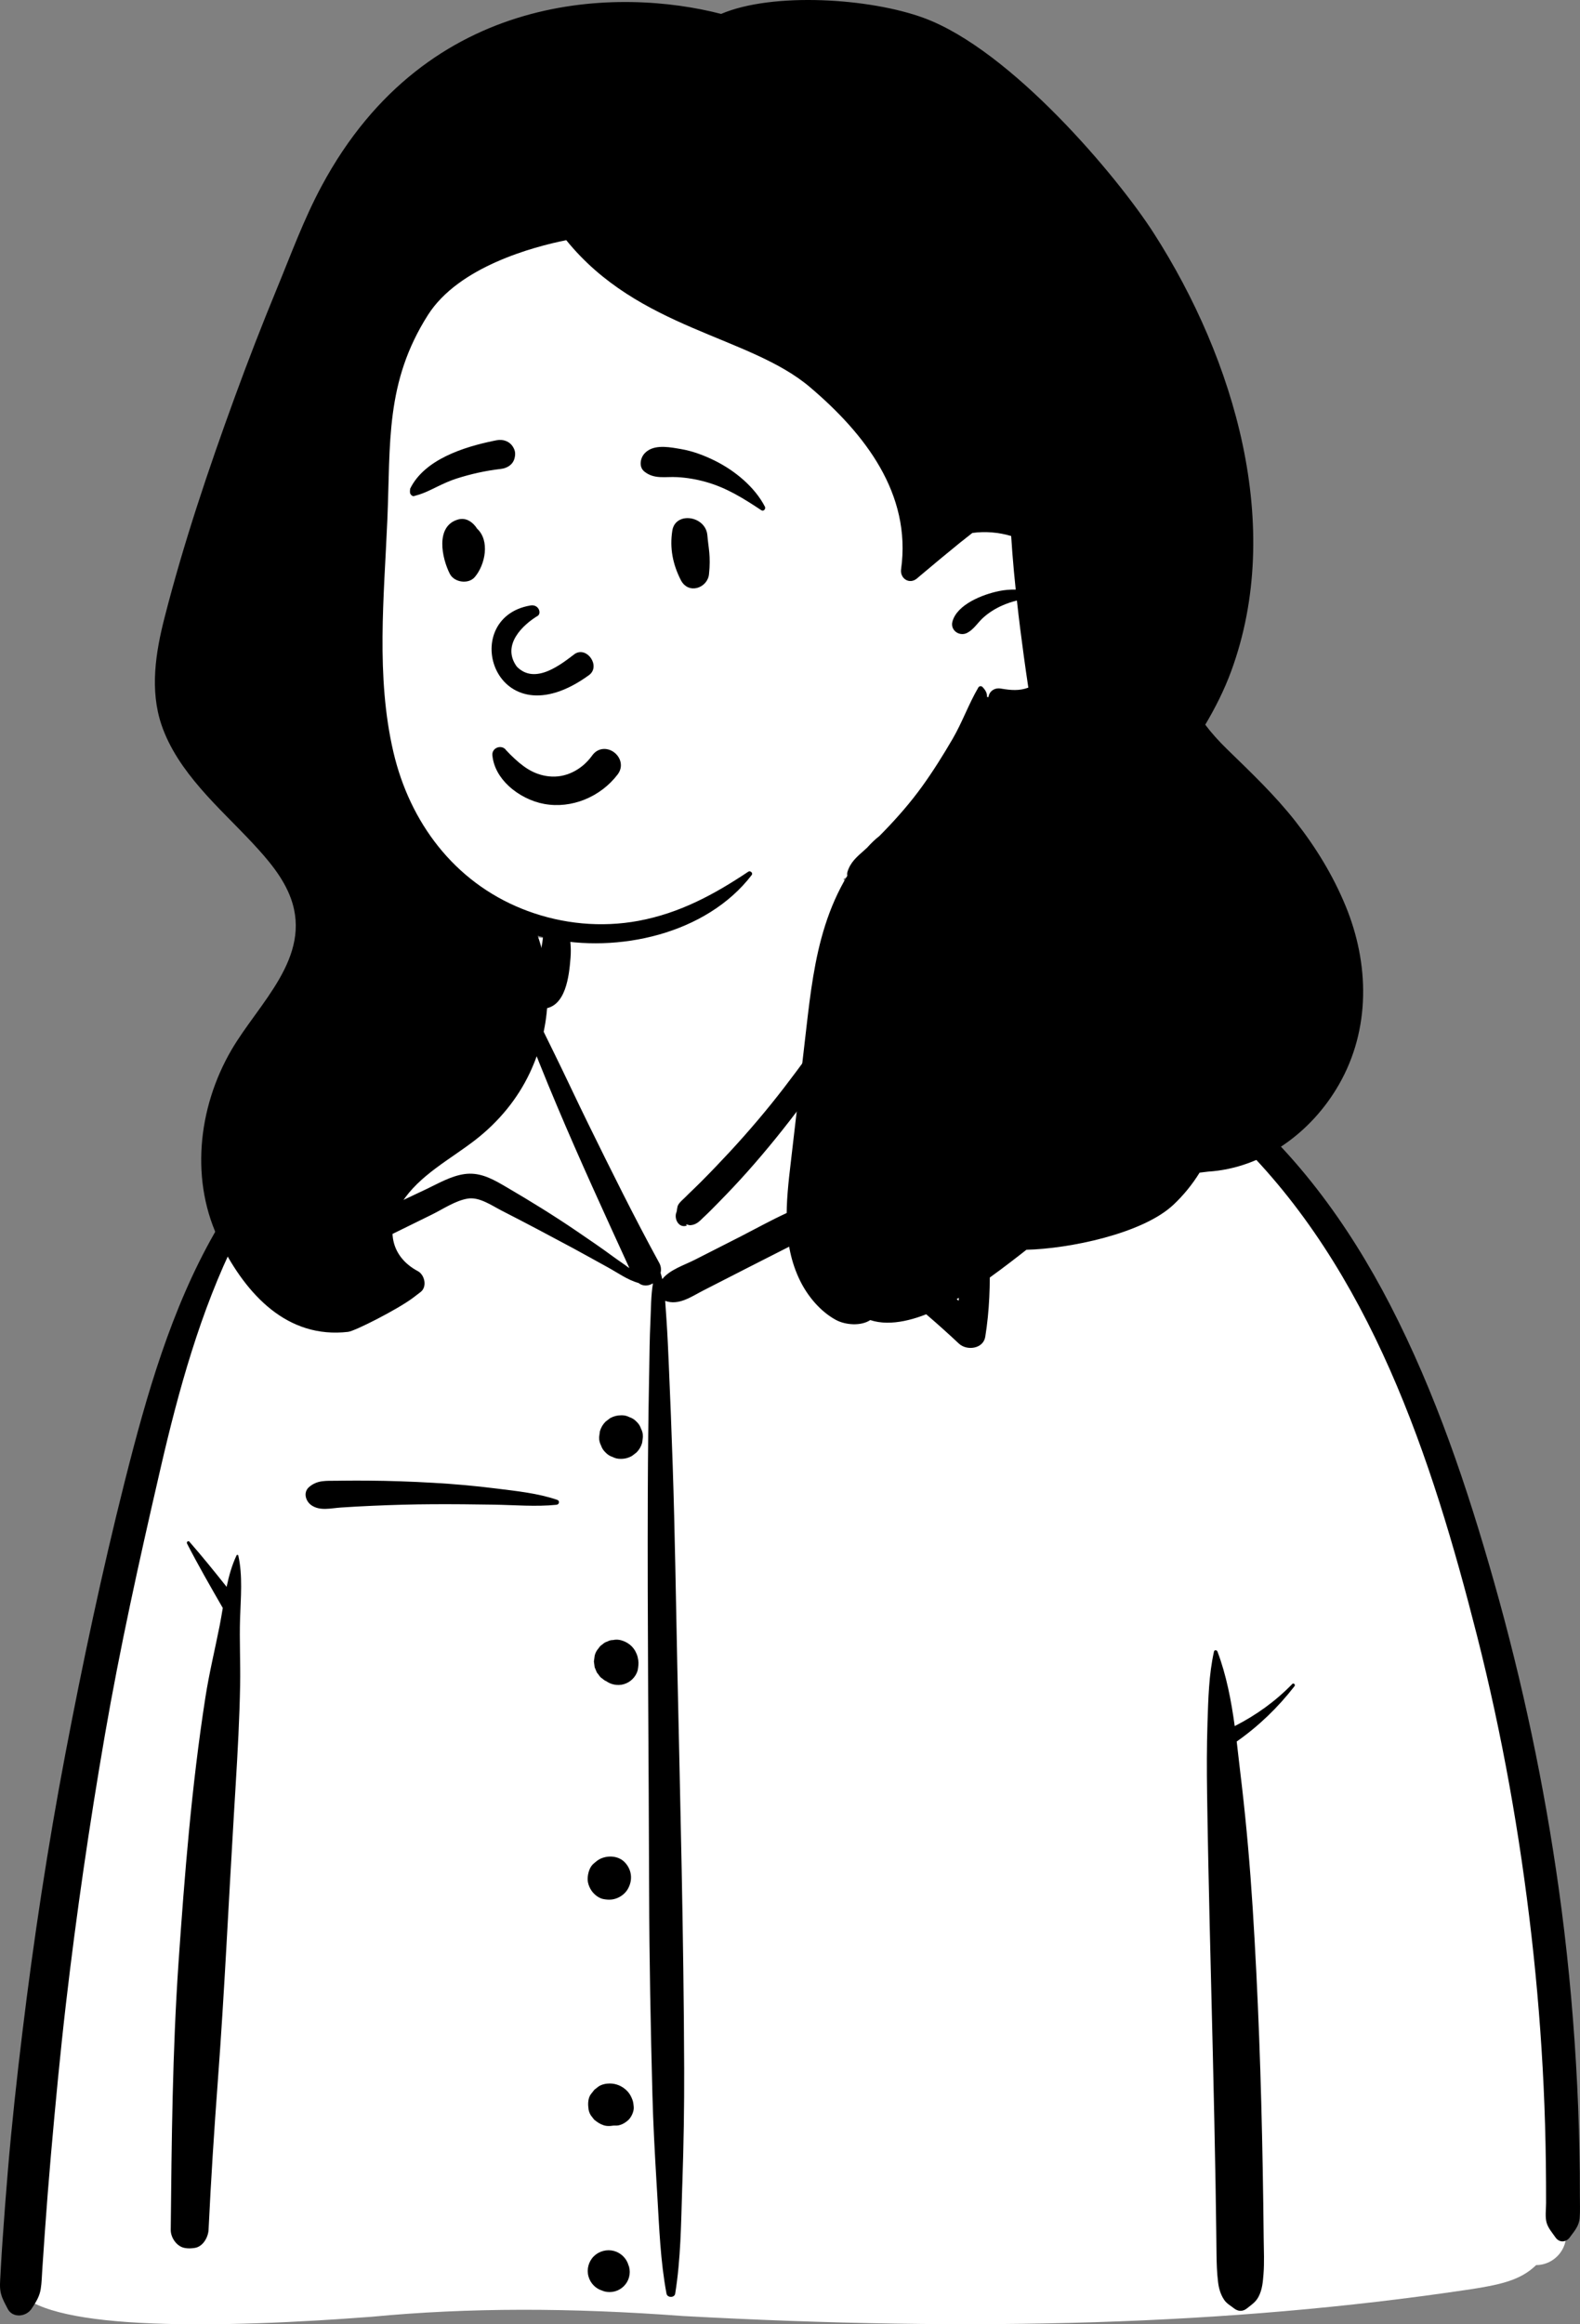 <?xml version="1.0" encoding="UTF-8"?>
<svg width="51px" height="75px" viewBox="0 0 51 75" version="1.1" xmlns="http://www.w3.org/2000/svg" xmlns:xlink="http://www.w3.org/1999/xlink">
    <rect x="0" y="0" width="51" height="75" fill="#808080" stroke="none"/>
    <title>avatar-girl-5</title>
    <g id="Introduction" stroke="none" stroke-width="1" fill="none" fill-rule="evenodd">
        <g id="avatar-girl-5" transform="translate(25.5, 37.5) scale(-1, 1) translate(-25.5, -37.5) ">
            <g id="BODY" transform="translate(0, 26)">
                <path d="M3.456,47.795 C11.869,49.067 20.434,49.131 28.917,48.669 C32.274,48.419 35.642,48.374 38.996,48.693 C40.979,48.84 49.669,49.501 50.379,47.735 C49.933,38.329 49.027,28.843 46.251,19.798 C45.109,16.586 44.128,13.92 41.899,11.262 C41.197,10.536 39.682,9.014 38.814,8.518 C38.062,8.088 37.748,8.241 37.316,7.515 C36.887,6.712 36.57,5.373 35.961,4.806 C35.341,4.23 34.421,4.436 33.282,4.622 C33.491,1.807 32.185,1.09 30.386,0.555 C27.224,-0.646 24.101,-0.042 23.306,3.788 C21.83,3.788 21.001,4.419 20.105,5.026 C19.738,5.275 19.993,5.907 19.556,6.102 C18.746,6.389 17.316,6.318 16.536,6.671 C12.992,8.276 9.835,10.604 7.761,14.003 C3.113,21.259 -0.08,36.546 0.473,45.147 C0.231,45.525 0.565,46.066 0.651,46.472 C0.758,46.826 1.106,47.061 1.469,47.02 C1.975,47.562 2.759,47.683 3.456,47.795 Z" id="✋-Skin" fill="#FFFFFF"></path>
                <path d="M20.959,4.363 C21.477,3.825 22.29,3.503 23.059,3.521 L23.095,3.523 L23.357,3.534 L23.182,4.386 L23.173,4.427 L23.138,4.575 L23.09,4.769 L23.073,4.84 L23.056,4.919 C23.053,4.931 23.05,4.944 23.047,4.957 L23.04,4.994 L22.965,5.356 L22.979,5.388 L22.975,5.47 C22.964,5.768 23.028,5.931 23.17,5.984 L23.181,5.988 L23.262,6.014 L23.328,6.156 C23.48,6.482 23.622,6.767 23.768,7.036 C24.192,7.818 24.699,8.6 25.283,9.386 C25.838,10.133 26.416,10.846 27.017,11.523 C27.287,11.828 27.573,12.133 27.876,12.444 L28.138,12.711 L28.221,12.795 L28.277,12.85 L28.347,12.918 L28.447,13.013 L28.52,13.085 L28.544,13.107 C28.574,13.135 28.597,13.153 28.617,13.166 L28.625,13.171 L28.648,13.185 L29.861,14.454 L30.289,14.688 L30.492,14.8 L30.533,14.718 L30.542,14.692 L30.993,13.708 L31.268,13.104 C31.833,11.864 32.272,10.877 32.674,9.937 L32.724,9.82 L32.872,9.47 L32.95,9.283 C33.31,8.427 33.575,7.766 33.812,7.124 L33.846,7.032 L33.896,6.895 L33.971,6.688 L33.984,6.653 C34.048,6.489 33.89,5.891 33.734,5.564 L33.725,5.546 L33.685,5.465 L33.641,5.38 C33.537,5.179 33.463,4.957 33.4,4.688 C33.39,4.644 33.38,4.6 33.371,4.556 L33.358,4.489 L33.35,4.446 L33.338,4.384 L33.322,4.297 L33.671,4.238 L33.862,4.207 L33.946,4.194 C34.054,4.178 34.151,4.164 34.241,4.153 L34.275,4.148 L34.336,4.141 L34.338,4.153 L34.463,4.165 L34.555,4.175 C35.011,4.223 35.362,4.276 35.612,4.334 L35.637,4.34 L35.681,4.351 L35.701,4.357 C35.928,4.417 36.103,4.549 36.242,4.743 C36.337,4.876 36.398,5.003 36.496,5.244 L36.531,5.331 L36.647,5.617 C36.661,5.651 36.682,5.707 36.71,5.783 L36.809,6.05 L37.302,7.407 L37.808,7.671 C38.042,7.793 38.214,7.882 38.299,7.923 L38.329,7.938 L38.351,7.948 L38.525,8.016 L38.506,8.07 L38.527,8.082 C40.607,9.273 42.211,11.104 43.46,13.536 L43.498,13.609 L43.537,13.686 C44.532,15.666 45.245,17.876 45.941,20.827 L45.984,21.011 L46.018,21.156 L46.2,21.944 C46.882,24.917 47.351,27.134 47.739,29.309 L47.764,29.451 L47.828,29.82 C48.316,32.636 48.723,35.426 49.05,38.189 L49.104,38.654 C49.24,39.841 49.363,41.068 49.497,42.541 L49.514,42.739 L49.573,43.401 C49.636,44.115 49.693,44.826 49.745,45.537 L49.77,45.892 L49.822,46.663 L49.853,47.103 L49.857,47.163 L49.869,47.392 L49.873,47.446 C49.877,47.515 49.883,47.573 49.889,47.627 L49.895,47.666 L49.901,47.705 C49.918,47.81 49.952,47.904 50.008,48.009 L50.023,48.035 L50.119,48.207 L49.944,48.299 C49.03,48.778 47.231,48.989 44.764,49 L44.689,49 L44.534,49 C43.335,48.999 42.064,48.953 40.738,48.875 L40.438,48.856 L40.188,48.841 C40.08,48.834 39.975,48.827 39.866,48.819 L39.699,48.807 L39.002,48.757 C35.866,48.458 32.576,48.463 28.952,48.733 C19.503,49.247 11.347,49.03 3.681,47.892 L3.449,47.857 L3.278,47.829 L3.176,47.812 C2.363,47.674 1.852,47.497 1.454,47.125 L1.433,47.106 L1.416,47.089 L1.408,47.089 C1.007,47.087 0.64,46.826 0.503,46.441 L0.496,46.42 L0.487,46.392 L0.481,46.363 C0.475,46.335 0.467,46.306 0.457,46.273 L0.45,46.248 L0.386,46.041 L0.6,46.003 C0.618,45.999 0.637,45.986 0.656,45.96 L0.674,45.934 L0.704,45.892 L0.779,45.791 C0.858,45.68 0.897,45.611 0.916,45.541 C0.933,45.48 0.939,45.401 0.938,45.291 L0.936,45.237 L0.928,45.042 C0.927,45.027 0.927,45.013 0.927,45 L0.926,44.98 L0.926,44.706 L0.927,44.405 C0.927,44.273 0.928,44.145 0.929,44.019 L0.931,43.832 L0.933,43.681 C0.943,42.846 0.967,42.012 1.006,41.18 C1.083,39.554 1.213,37.931 1.398,36.314 C1.78,32.976 2.365,29.738 3.16,26.609 L3.24,26.297 C4.1,22.953 4.929,20.375 5.983,17.991 C7.323,14.959 8.957,12.464 11.015,10.469 C12.146,9.372 13.399,8.446 14.731,7.736 C15.343,7.41 15.994,7.12 16.692,6.859 L16.792,6.822 L16.953,6.763 L17.077,6.718 L17.476,6.57 C17.56,6.538 17.651,6.503 17.759,6.461 L17.826,6.435 L18.541,6.151 L18.66,6.105 L18.792,6.054 L18.889,6.017 C19.047,5.956 19.191,5.904 19.324,5.858 L19.403,5.831 L19.474,5.807 L19.779,5.702 L19.773,5.978 C19.769,6.161 19.817,6.3 19.923,6.4 L19.926,6.403 L19.93,6.406 L19.933,6.408 L19.951,6.407 L20.024,6.407 C20.031,6.403 20.038,6.398 20.045,6.393 C20.147,6.306 20.195,6.19 20.241,5.923 L20.253,5.849 L20.275,5.71 L20.283,5.657 C20.314,5.473 20.341,5.37 20.393,5.254 C20.469,5.085 20.569,4.92 20.686,4.769 L20.713,4.734 L20.823,4.603 L20.84,4.582 C20.879,4.533 20.898,4.499 20.906,4.467 L20.908,4.458 L20.919,4.403 L20.959,4.363 Z" id="👕-Top" fill="#FFFFFF"></path>
                <path d="M38.278,8.305 C38.227,8.276 38.272,8.203 38.324,8.227 C40.819,9.392 42.733,11.435 44.08,13.795 C45.474,16.24 46.269,19.015 46.954,21.727 L46.979,21.825 C47.71,24.727 48.331,27.659 48.891,30.597 C49.457,33.573 49.912,36.568 50.277,39.575 C50.458,41.062 50.62,42.551 50.746,44.043 C50.808,44.789 50.866,45.535 50.917,46.282 C50.937,46.581 50.957,46.879 50.973,47.178 L50.985,47.402 C50.995,47.606 51.02,47.81 50.969,48.01 C50.926,48.183 50.834,48.34 50.753,48.498 C50.592,48.812 50.154,48.761 49.981,48.498 L49.931,48.422 C49.817,48.246 49.722,48.083 49.686,47.864 C49.651,47.652 49.65,47.43 49.634,47.216 C49.605,46.822 49.581,46.427 49.553,46.033 C49.495,45.204 49.429,44.375 49.357,43.546 C49.213,41.911 49.059,40.277 48.87,38.646 C48.533,35.747 48.111,32.857 47.614,29.981 C47.128,27.172 46.513,24.392 45.872,21.615 L45.806,21.328 C44.684,16.479 42.954,10.896 38.278,8.305 Z M11.703,27.29 C11.721,27.241 11.8,27.23 11.814,27.29 C11.982,28.043 11.998,28.818 12.024,29.589 C12.049,30.349 12.048,31.113 12.037,31.874 C11.996,34.67 11.919,37.464 11.852,40.26 C11.819,41.658 11.788,43.057 11.764,44.455 C11.755,44.98 11.747,45.504 11.741,46.029 L11.733,46.721 C11.729,47.027 11.721,47.329 11.683,47.634 C11.659,47.835 11.606,48.027 11.494,48.199 C11.415,48.322 11.302,48.384 11.192,48.467 L11.172,48.483 C11.032,48.593 10.884,48.594 10.745,48.483 L10.705,48.451 C10.572,48.348 10.457,48.267 10.373,48.104 C10.255,47.877 10.236,47.63 10.216,47.38 C10.186,47.001 10.206,46.616 10.21,46.236 C10.217,45.473 10.228,44.71 10.242,43.947 C10.291,41.149 10.389,38.35 10.566,35.557 C10.65,34.242 10.764,32.922 10.916,31.612 L10.945,31.366 C10.992,30.981 11.034,30.588 11.081,30.195 C10.372,29.698 9.748,29.096 9.217,28.412 C9.177,28.362 9.242,28.292 9.289,28.34 C9.832,28.9 10.456,29.346 11.145,29.697 C11.258,28.873 11.414,28.054 11.703,27.29 Z M23.555,2.349 C23.565,2.341 23.58,2.338 23.589,2.349 C23.742,2.526 23.711,2.796 23.716,3.02 L23.716,3.041 C23.727,3.369 23.729,3.696 23.728,4.023 L23.725,5.067 L23.725,5.067 C23.725,5.211 23.713,5.36 23.72,5.504 L23.724,5.56 L23.724,5.56 C23.804,5.642 23.841,5.76 23.814,5.878 C23.809,6.03 23.729,6.157 23.613,6.237 L23.863,6.589 L23.863,6.589 L24.113,6.941 C24.628,7.668 25.148,8.389 25.691,9.096 C26.245,9.816 26.835,10.51 27.453,11.177 C27.755,11.502 28.062,11.824 28.376,12.138 C28.503,12.266 28.634,12.39 28.764,12.516 L28.892,12.643 C28.968,12.718 29.064,12.793 29.114,12.889 C29.144,12.945 29.151,13.085 29.162,13.108 C29.257,13.316 29.094,13.649 28.824,13.545 L28.836,13.537 C28.886,13.503 28.854,13.502 28.742,13.535 C28.671,13.535 28.604,13.519 28.542,13.487 L28.524,13.477 C28.437,13.432 28.359,13.347 28.288,13.278 L28.27,13.262 C28.108,13.11 27.953,12.95 27.797,12.792 C27.473,12.462 27.155,12.125 26.848,11.779 C26.235,11.088 25.654,10.369 25.103,9.629 C24.543,8.874 24.022,8.081 23.573,7.255 C23.403,6.942 23.247,6.622 23.098,6.299 C22.807,6.206 22.739,5.898 22.76,5.551 C22.652,5.303 22.556,5.049 22.498,4.789 C22.491,4.754 22.537,4.72 22.564,4.751 C22.657,4.857 22.743,4.969 22.826,5.084 C22.876,4.84 22.939,4.617 22.969,4.474 L23.098,3.844 L23.098,3.844 C22.371,3.807 21.575,4.104 21.074,4.624 C21.047,4.759 20.942,4.856 20.84,4.983 C20.723,5.128 20.621,5.29 20.546,5.46 C20.377,5.836 20.472,6.391 20.145,6.667 C20.111,6.696 20.073,6.716 20.034,6.728 C20.189,7.485 20.119,8.318 20.115,9.086 L20.115,9.153 C20.116,10.012 20.087,10.872 20.054,11.73 L20.02,12.58 C19.976,13.713 19.947,14.846 20.058,15.973 C20.563,15.528 21.085,15.103 21.626,14.698 C21.981,14.432 22.344,14.175 22.713,13.928 L23.012,13.729 C23.372,13.489 23.74,13.242 24.133,13.071 C24.648,12.846 25.137,12.923 25.634,13.154 C26.128,13.383 26.608,13.649 27.093,13.898 C27.587,14.15 28.081,14.401 28.576,14.652 C28.903,14.819 29.383,14.969 29.623,15.275 C29.638,15.208 29.656,15.14 29.677,15.073 C29.653,14.97 29.662,14.859 29.72,14.753 C30.527,13.278 31.274,11.768 32.015,10.259 C32.39,9.496 32.747,8.724 33.123,7.961 L33.488,7.218 C33.549,7.094 33.611,6.97 33.672,6.847 C33.765,6.662 33.861,6.479 33.954,6.294 C33.993,6.216 34.043,6.139 34.081,6.06 L34.099,6.021 C34.1,6.019 34.189,5.742 34.12,5.768 L34.114,5.771 C34.079,5.79 34.051,5.747 34.074,5.719 C34.171,5.6 34.305,5.705 34.361,5.815 C34.513,6.119 34.234,6.594 34.127,6.885 L34.121,6.901 C33.788,7.837 33.412,8.756 33.026,9.672 C32.286,11.428 31.491,13.157 30.698,14.889 L30.689,14.919 L30.689,14.919 C30.858,14.79 31.039,14.673 31.193,14.559 C31.583,14.272 31.985,13.998 32.385,13.726 C33.12,13.226 33.875,12.76 34.643,12.311 L34.797,12.222 C35.18,12 35.56,11.82 36.015,11.886 C36.437,11.948 36.83,12.174 37.212,12.358 L37.252,12.377 L38.432,12.935 C38.306,12.434 38.169,11.936 38.027,11.44 C37.749,10.472 37.443,9.512 37.111,8.561 C36.801,7.672 36.467,6.793 36.112,5.921 L36.006,5.66 C35.861,5.301 35.718,4.909 35.305,4.799 C34.893,4.688 34.419,4.852 34.043,4.618 C34.008,4.597 34.012,4.541 34.054,4.53 L34.287,4.472 C34.723,4.364 35.235,4.255 35.648,4.36 C36.098,4.475 36.47,4.85 36.688,5.24 C36.93,5.674 37.101,6.16 37.285,6.622 L37.314,6.695 C37.525,7.219 37.728,7.746 37.923,8.276 C38.311,9.336 38.665,10.408 38.985,11.49 C39.14,12.012 39.286,12.536 39.427,13.061 C39.467,13.212 39.534,13.395 39.589,13.586 C39.651,13.647 39.711,13.715 39.766,13.793 C39.859,13.921 39.792,14.072 39.678,14.149 C39.673,14.28 39.644,14.404 39.574,14.51 C39.3,14.924 38.575,14.817 38.605,14.261 C38.609,14.176 38.642,14.094 38.693,14.026 L38.691,14.015 L38.691,14.015 L38.686,13.994 L38.686,13.994 C38.56,13.934 38.434,13.867 38.301,13.802 L37.062,13.193 L37.062,13.193 C36.703,13.017 36.306,12.744 35.907,12.677 C35.535,12.614 35.143,12.89 34.823,13.056 L34.802,13.067 C34.03,13.461 33.263,13.868 32.5,14.278 C32.127,14.479 31.759,14.687 31.388,14.89 C31.077,15.059 30.742,15.303 30.393,15.398 C30.244,15.514 30.067,15.498 29.924,15.411 C29.99,15.812 29.986,16.223 30.005,16.633 C30.032,17.181 30.036,17.73 30.045,18.278 L30.049,18.484 C30.072,19.697 30.085,20.909 30.09,22.122 C30.106,26.441 30.058,30.761 30.047,35.08 C30.041,37.25 29.998,39.421 29.941,41.59 C29.917,42.51 29.867,43.428 29.813,44.345 L29.783,44.846 C29.72,45.902 29.682,46.97 29.486,48.012 C29.46,48.148 29.229,48.151 29.206,48.012 C29.026,46.895 29.016,45.754 28.981,44.625 L28.973,44.399 C28.932,43.186 28.912,41.974 28.916,40.761 C28.931,36.44 29.044,32.122 29.137,27.803 C29.183,25.633 29.214,23.462 29.286,21.293 C29.323,20.207 29.363,19.122 29.412,18.037 C29.433,17.553 29.454,17.069 29.487,16.585 L29.501,16.378 C29.511,16.242 29.519,16.109 29.529,15.976 C29.09,16.136 28.688,15.84 28.293,15.638 C27.837,15.405 27.382,15.172 26.926,14.939 L26.47,14.707 L26.47,14.707 L25.557,14.243 C25.146,14.034 24.83,13.827 24.391,14.072 C22.812,14.953 21.361,16.126 20.046,17.357 C19.794,17.593 19.261,17.529 19.197,17.134 C18.924,15.444 19.09,13.729 19.229,12.034 L19.281,11.405 C19.343,10.654 19.411,9.902 19.501,9.153 C19.541,8.819 19.582,8.484 19.626,8.15 L19.66,7.899 C19.716,7.503 19.752,7.109 19.871,6.729 C19.834,6.717 19.798,6.698 19.765,6.667 C19.409,6.331 19.581,5.746 19.743,5.346 C19.904,4.951 20.149,4.606 20.456,4.309 C20.523,4.244 20.617,4.202 20.712,4.2 C21.456,3.71 22.272,3.465 23.122,3.733 C23.145,3.619 23.17,3.506 23.195,3.393 L23.221,3.28 C23.288,3 23.312,2.536 23.555,2.349 Z M31.18,46.634 C31.411,46.571 31.664,46.638 31.833,46.806 C32.002,46.974 32.069,47.226 32.005,47.455 C31.973,47.568 31.916,47.667 31.833,47.75 C31.755,47.827 31.664,47.882 31.561,47.914 L31.537,47.922 L31.499,47.937 C31.383,47.968 31.267,47.968 31.152,47.937 C31.041,47.906 30.945,47.851 30.864,47.77 C30.783,47.689 30.727,47.594 30.696,47.483 C30.665,47.368 30.665,47.253 30.696,47.138 L30.711,47.101 L30.711,47.101 C30.743,46.987 30.801,46.889 30.884,46.806 C30.968,46.723 31.066,46.666 31.18,46.634 Z M44.888,23.746 C44.926,23.703 44.987,23.759 44.964,23.805 C44.604,24.506 44.203,25.202 43.809,25.886 C43.841,26.075 43.872,26.263 43.908,26.447 C44.062,27.227 44.25,27.994 44.372,28.782 C44.813,31.615 45.041,34.479 45.238,37.337 C45.434,40.206 45.46,43.076 45.489,45.951 C45.492,46.2 45.299,46.489 45.041,46.536 C44.923,46.558 44.834,46.553 44.717,46.536 C44.448,46.497 44.28,46.191 44.268,45.951 C44.191,44.344 44.088,42.74 43.968,41.136 C43.755,38.292 43.625,35.441 43.453,32.594 L43.393,31.6 C43.328,30.522 43.268,29.443 43.249,28.363 C43.236,27.648 43.274,26.933 43.251,26.218 C43.229,25.559 43.162,24.842 43.308,24.194 C43.313,24.169 43.352,24.163 43.363,24.186 C43.515,24.505 43.611,24.851 43.685,25.204 C44.077,24.711 44.476,24.217 44.888,23.746 Z M19.233,6.323 C19.288,6.319 19.286,6.401 19.233,6.407 C18.464,6.496 17.722,6.807 16.996,7.072 L16.934,7.094 C16.201,7.359 15.486,7.667 14.798,8.034 C13.453,8.751 12.218,9.676 11.126,10.735 C6.766,14.961 4.779,21.057 3.323,26.784 C2.514,29.967 1.939,33.203 1.566,36.464 C1.382,38.077 1.251,39.696 1.175,41.317 C1.136,42.148 1.112,42.98 1.102,43.812 C1.096,44.238 1.095,44.664 1.095,45.09 C1.095,45.285 1.131,45.531 1.078,45.721 C1.029,45.896 0.892,46.051 0.791,46.197 C0.67,46.371 0.454,46.362 0.332,46.197 L0.287,46.137 C0.157,45.966 0.029,45.801 0.011,45.577 C-0.009,45.336 0.005,45.088 0.004,44.846 C0.002,44.359 0.008,43.872 0.018,43.385 C0.037,42.452 0.074,41.519 0.129,40.588 C0.24,38.697 0.424,36.809 0.687,34.933 C1.154,31.599 1.854,28.296 2.772,25.055 C3.637,21.997 4.662,18.949 6.123,16.117 C7.479,13.488 9.258,11.042 11.606,9.204 C12.698,8.35 13.886,7.637 15.167,7.101 C15.813,6.831 16.492,6.61 17.182,6.484 C17.865,6.359 18.544,6.377 19.233,6.323 Z M31.312,41.23 C31.434,41.229 31.57,41.256 31.675,41.323 L31.814,41.431 L31.814,41.431 C31.852,41.479 31.89,41.528 31.928,41.576 C32.015,41.69 32.027,41.873 32.008,42.008 C32.004,42.098 31.977,42.182 31.928,42.259 L31.821,42.397 L31.821,42.397 C31.719,42.479 31.634,42.539 31.51,42.579 C31.445,42.599 31.383,42.604 31.321,42.601 L31.3,42.599 L31.312,42.601 L31.291,42.599 L31.291,42.599 C31.27,42.597 31.25,42.595 31.23,42.592 C31.216,42.59 31.202,42.589 31.188,42.587 C31.175,42.586 31.162,42.586 31.148,42.587 C30.991,42.602 30.833,42.513 30.721,42.411 C30.62,42.319 30.53,42.124 30.544,41.986 L30.55,41.928 C30.561,41.83 30.569,41.792 30.611,41.694 C30.651,41.599 30.708,41.515 30.784,41.444 C30.931,41.308 31.111,41.232 31.312,41.23 Z M30.825,34.101 C31.034,33.874 31.393,33.857 31.652,33.994 C31.715,34.028 31.773,34.081 31.829,34.126 C31.969,34.239 32.024,34.442 32.032,34.614 C32.039,34.783 31.949,34.984 31.829,35.101 L31.799,35.13 L31.799,35.13 C31.727,35.2 31.624,35.26 31.523,35.279 C31.36,35.309 31.223,35.308 31.071,35.244 C30.941,35.189 30.829,35.101 30.752,34.982 L30.74,34.962 C30.735,34.953 30.73,34.945 30.725,34.936 L30.718,34.923 C30.573,34.645 30.612,34.331 30.825,34.101 Z M30.933,26.933 C31.028,26.904 31.122,26.9 31.216,26.921 C31.28,26.921 31.34,26.937 31.395,26.969 C31.455,26.985 31.507,27.016 31.551,27.059 C31.604,27.091 31.647,27.133 31.678,27.186 C31.741,27.254 31.783,27.334 31.805,27.426 L31.83,27.613 L31.805,27.8 L31.734,27.969 L31.734,27.969 C31.714,27.994 31.694,28.02 31.674,28.045 C31.643,28.098 31.6,28.141 31.547,28.172 C31.512,28.206 31.472,28.232 31.428,28.25 C31.27,28.362 31.06,28.399 30.873,28.348 C30.762,28.317 30.665,28.261 30.584,28.18 C30.503,28.099 30.446,28.003 30.415,27.893 L30.402,27.804 C30.386,27.686 30.383,27.621 30.417,27.47 C30.432,27.404 30.475,27.311 30.497,27.272 C30.593,27.104 30.749,26.989 30.933,26.933 Z M39.114,21.777 C39.384,21.775 39.655,21.775 39.925,21.778 L40.128,21.781 C40.468,21.786 40.759,21.752 41.026,21.986 C41.22,22.156 41.134,22.442 40.95,22.57 C40.671,22.764 40.322,22.666 40.001,22.645 C39.663,22.622 39.325,22.604 38.987,22.589 C38.332,22.56 37.676,22.541 37.021,22.538 C36.366,22.535 35.711,22.541 35.057,22.552 C34.391,22.563 33.698,22.624 33.036,22.556 C32.945,22.546 32.925,22.427 33.014,22.397 C33.638,22.182 34.34,22.112 34.994,22.03 C35.668,21.945 36.342,21.885 37.021,21.847 C37.718,21.807 38.416,21.782 39.114,21.777 Z M30.932,19.668 L30.954,19.669 C31.074,19.669 31.185,19.697 31.289,19.752 L31.311,19.764 L31.454,19.874 C31.541,19.962 31.602,20.065 31.636,20.184 L31.661,20.371 L31.661,20.371 C31.665,20.468 31.644,20.558 31.6,20.642 C31.571,20.729 31.523,20.804 31.454,20.868 C31.39,20.937 31.314,20.985 31.227,21.013 C31.149,21.054 31.066,21.074 30.977,21.074 L30.954,21.074 C30.827,21.074 30.708,21.042 30.598,20.978 L30.455,20.868 L30.455,20.868 C30.367,20.78 30.307,20.677 30.273,20.558 L30.248,20.371 L30.248,20.371 C30.244,20.274 30.265,20.184 30.309,20.1 C30.337,20.013 30.386,19.938 30.455,19.874 C30.519,19.806 30.595,19.757 30.682,19.729 C30.76,19.688 30.843,19.668 30.932,19.668 L30.932,19.668 Z M33.026,3.159 C33.178,2.94 33.454,3.135 33.415,3.311 C33.425,3.807 33.451,4.287 33.564,4.772 C33.616,4.994 33.684,5.217 33.788,5.42 L33.832,5.506 C33.968,5.772 34.073,6.024 33.891,6.316 C33.805,6.454 33.649,6.558 33.48,6.55 C32.732,6.518 32.63,5.482 32.584,4.904 C32.537,4.309 32.683,3.654 33.026,3.159 Z" id="🖍-Ink" fill="#000000"></path>
            </g>
            <g id="HEAD" transform="translate(7, 0)">
                <path d="M33.67,15.305 C33.423,11.309 32.108,6.778 28.239,4.815 C19.708,1.439 8.493,9.943 7.899,18.63 C7.692,21.604 9.366,24.853 12.425,25.68 C13.105,26.569 14.133,27.112 15.148,27.583 C27.24,33.771 35.05,28.741 33.67,15.305 L33.67,15.305 Z" id="✋-Skin" fill="#FFFFFF"></path>
                <path d="M36.424,12.819 C35.997,11.649 35.546,10.487 35.071,9.334 C34.608,8.212 34.191,7.066 33.616,5.998 C30.186,-0.385 23.948,-0.385 20.724,0.449 C19.052,-0.262 15.92,-0.061 14.179,0.58 C11.36,1.618 7.925,5.702 6.75,7.537 C4.156,11.588 2.537,16.979 4.26,21.66 C4.485,22.272 4.773,22.839 5.096,23.385 C4.892,23.657 4.658,23.915 4.398,24.169 C3.626,24.922 2.855,25.65 2.188,26.499 C1.525,27.344 0.976,28.241 0.567,29.231 C-0.204,31.098 -0.241,33.211 0.779,34.993 C1.665,36.542 3.236,37.696 5.006,37.806 C5.097,37.819 5.188,37.83 5.279,37.839 C5.514,38.22 5.8,38.571 6.126,38.877 C7.126,39.815 9.509,40.296 10.869,40.327 C10.939,40.382 11.009,40.438 11.079,40.492 C11.911,41.138 12.784,41.79 13.739,42.249 C14.386,42.561 15.234,42.821 15.909,42.596 C16.215,42.798 16.717,42.755 17.02,42.59 C17.519,42.319 17.925,41.831 18.172,41.331 C18.771,40.117 18.627,38.789 18.473,37.492 C18.304,36.06 18.141,34.627 17.975,33.195 C17.846,32.075 17.71,30.937 17.365,29.858 C17.187,29.299 16.953,28.762 16.65,28.257 C16.658,28.214 16.657,28.172 16.645,28.132 C16.546,27.815 16.341,27.648 16.099,27.433 C16.067,27.405 16.036,27.377 16.006,27.348 C15.884,27.212 15.755,27.085 15.616,26.978 C15.563,26.924 15.51,26.87 15.457,26.816 C15.019,26.363 14.604,25.887 14.236,25.377 C13.879,24.882 13.557,24.366 13.25,23.84 C12.938,23.304 12.732,22.714 12.42,22.183 C12.394,22.137 12.326,22.128 12.288,22.166 C12.192,22.264 12.13,22.373 12.142,22.488 L12.093,22.495 C12.075,22.322 11.913,22.181 11.693,22.219 C11.363,22.275 11.092,22.296 10.807,22.188 C10.857,21.86 10.903,21.531 10.949,21.201 C11.032,20.595 11.11,19.986 11.176,19.378 C11.337,19.416 11.497,19.471 11.653,19.54 C11.876,19.638 12.086,19.771 12.266,19.933 C12.443,20.094 12.566,20.31 12.782,20.422 C13.031,20.55 13.331,20.339 13.258,20.061 C13.11,19.5 12.273,19.179 11.755,19.073 C11.578,19.036 11.396,19.021 11.214,19.025 C11.255,18.634 11.292,18.243 11.322,17.852 C11.336,17.667 11.349,17.482 11.361,17.296 C11.764,17.176 12.195,17.14 12.614,17.197 C12.752,17.305 12.89,17.413 13.024,17.521 C13.448,17.867 13.87,18.214 14.287,18.568 C14.324,18.6 14.362,18.631 14.399,18.664 C14.647,18.874 14.956,18.665 14.914,18.368 C14.574,15.93 16.088,13.991 17.86,12.489 C19.822,10.826 23.389,10.632 25.722,7.75 C26.797,7.966 29.196,8.607 30.186,10.163 C31.572,12.344 31.391,14.298 31.497,16.771 C31.602,19.247 31.871,21.829 31.301,24.27 C30.775,26.521 29.352,28.444 27.143,29.328 C27.089,29.35 27.033,29.371 26.978,29.392 C25.836,29.816 24.59,29.936 23.389,29.713 C22.059,29.465 20.95,28.865 19.844,28.126 C19.78,28.085 19.687,28.171 19.735,28.234 C21.193,30.139 24.056,30.776 26.327,30.273 C26.433,30.249 26.539,30.224 26.644,30.195 C26.136,31.637 26.238,33.218 26.9,34.622 C27.298,35.466 27.905,36.196 28.644,36.773 C29.459,37.408 30.47,37.92 31.035,38.811 C31.553,39.628 31.4,40.546 30.513,41.017 C30.29,41.137 30.204,41.523 30.425,41.692 C30.51,41.757 30.594,41.822 30.681,41.887 C31.177,42.256 32.541,42.95 32.762,42.976 C34.722,43.205 36.041,41.785 36.885,40.11 C37.878,38.144 37.62,35.748 36.527,33.876 C35.65,32.373 33.923,30.893 34.61,28.992 C34.855,28.313 35.355,27.734 35.842,27.211 C36.397,26.615 36.994,26.058 37.526,25.441 C38.055,24.828 38.524,24.162 38.786,23.394 C39.168,22.271 38.978,21.056 38.69,19.935 C38.075,17.528 37.276,15.153 36.424,12.819 Z" id="🖍-Ink" fill="#000000"></path>
            </g>
            <g id="FACE" transform="translate(23, 11)" fill="#000000">
                <path d="M9.13,14.801 C8.711,14.632 8.338,14.351 8.065,13.992 C7.97,13.868 7.945,13.736 7.965,13.615 C7.987,13.48 8.069,13.357 8.179,13.275 C8.291,13.192 8.43,13.151 8.564,13.172 C8.681,13.19 8.797,13.253 8.89,13.384 L8.909,13.41 C9.071,13.627 9.283,13.805 9.524,13.919 C9.756,14.03 10.016,14.081 10.285,14.051 C10.797,13.994 11.15,13.721 11.526,13.35 C11.572,13.303 11.619,13.255 11.665,13.206 C11.695,13.161 11.736,13.133 11.781,13.118 C11.832,13.101 11.889,13.102 11.941,13.12 C11.992,13.137 12.037,13.17 12.067,13.214 C12.096,13.256 12.112,13.307 12.107,13.366 C12.073,13.751 11.869,14.094 11.579,14.363 C11.258,14.663 10.832,14.87 10.43,14.942 C9.988,15.022 9.538,14.965 9.13,14.801 L9.13,14.801 Z M10.639,8.869 C11.109,9.151 11.826,9.808 11.32,10.508 C10.724,11.124 9.867,10.417 9.444,10.098 C9.053,9.85 8.612,10.487 8.976,10.776 C12.029,13.006 13.268,8.943 10.877,8.537 C10.614,8.493 10.516,8.782 10.639,8.869 Z M5.167,6.275 C5.219,5.639 6.202,5.495 6.299,6.124 C6.387,6.688 6.284,7.206 6.026,7.714 C5.78,8.199 5.162,7.973 5.115,7.531 C5.052,6.939 5.135,6.671 5.167,6.275 Z M12.645,5.994 C12.782,5.817 12.98,5.696 13.217,5.764 C13.957,5.977 13.739,7.014 13.479,7.519 C13.338,7.793 12.881,7.862 12.675,7.621 C12.338,7.227 12.177,6.442 12.605,6.054 C12.617,6.034 12.629,6.014 12.645,5.994 Z M6.016,3.491 L6.133,3.471 C6.495,3.409 6.944,3.35 7.2,3.637 C7.336,3.789 7.383,4.072 7.2,4.217 C6.879,4.474 6.525,4.374 6.14,4.396 C5.823,4.414 5.519,4.466 5.213,4.552 C4.544,4.74 3.998,5.085 3.426,5.464 C3.351,5.513 3.274,5.419 3.31,5.349 C3.64,4.711 4.28,4.187 4.921,3.868 C5.263,3.698 5.637,3.556 6.016,3.491 Z M11.97,3.206 L12.06,3.224 C13.034,3.424 14.299,3.826 14.761,4.769 C14.778,4.903 14.76,4.931 14.744,4.95 L14.739,4.956 C14.727,4.972 14.717,4.994 14.658,5.012 C14.642,5.008 14.626,5.004 14.609,5 C14.398,4.945 14.23,4.87 14.068,4.792 L13.893,4.707 C13.689,4.608 13.484,4.513 13.266,4.443 C12.801,4.294 12.323,4.188 11.838,4.132 C11.732,4.12 11.631,4.085 11.551,4.025 C11.475,3.968 11.417,3.889 11.391,3.784 C11.357,3.648 11.366,3.546 11.44,3.423 C11.496,3.331 11.575,3.267 11.666,3.231 C11.759,3.194 11.865,3.185 11.97,3.206 Z" id="🖍-Ink"></path>
            </g>
        </g>
    </g>
</svg>